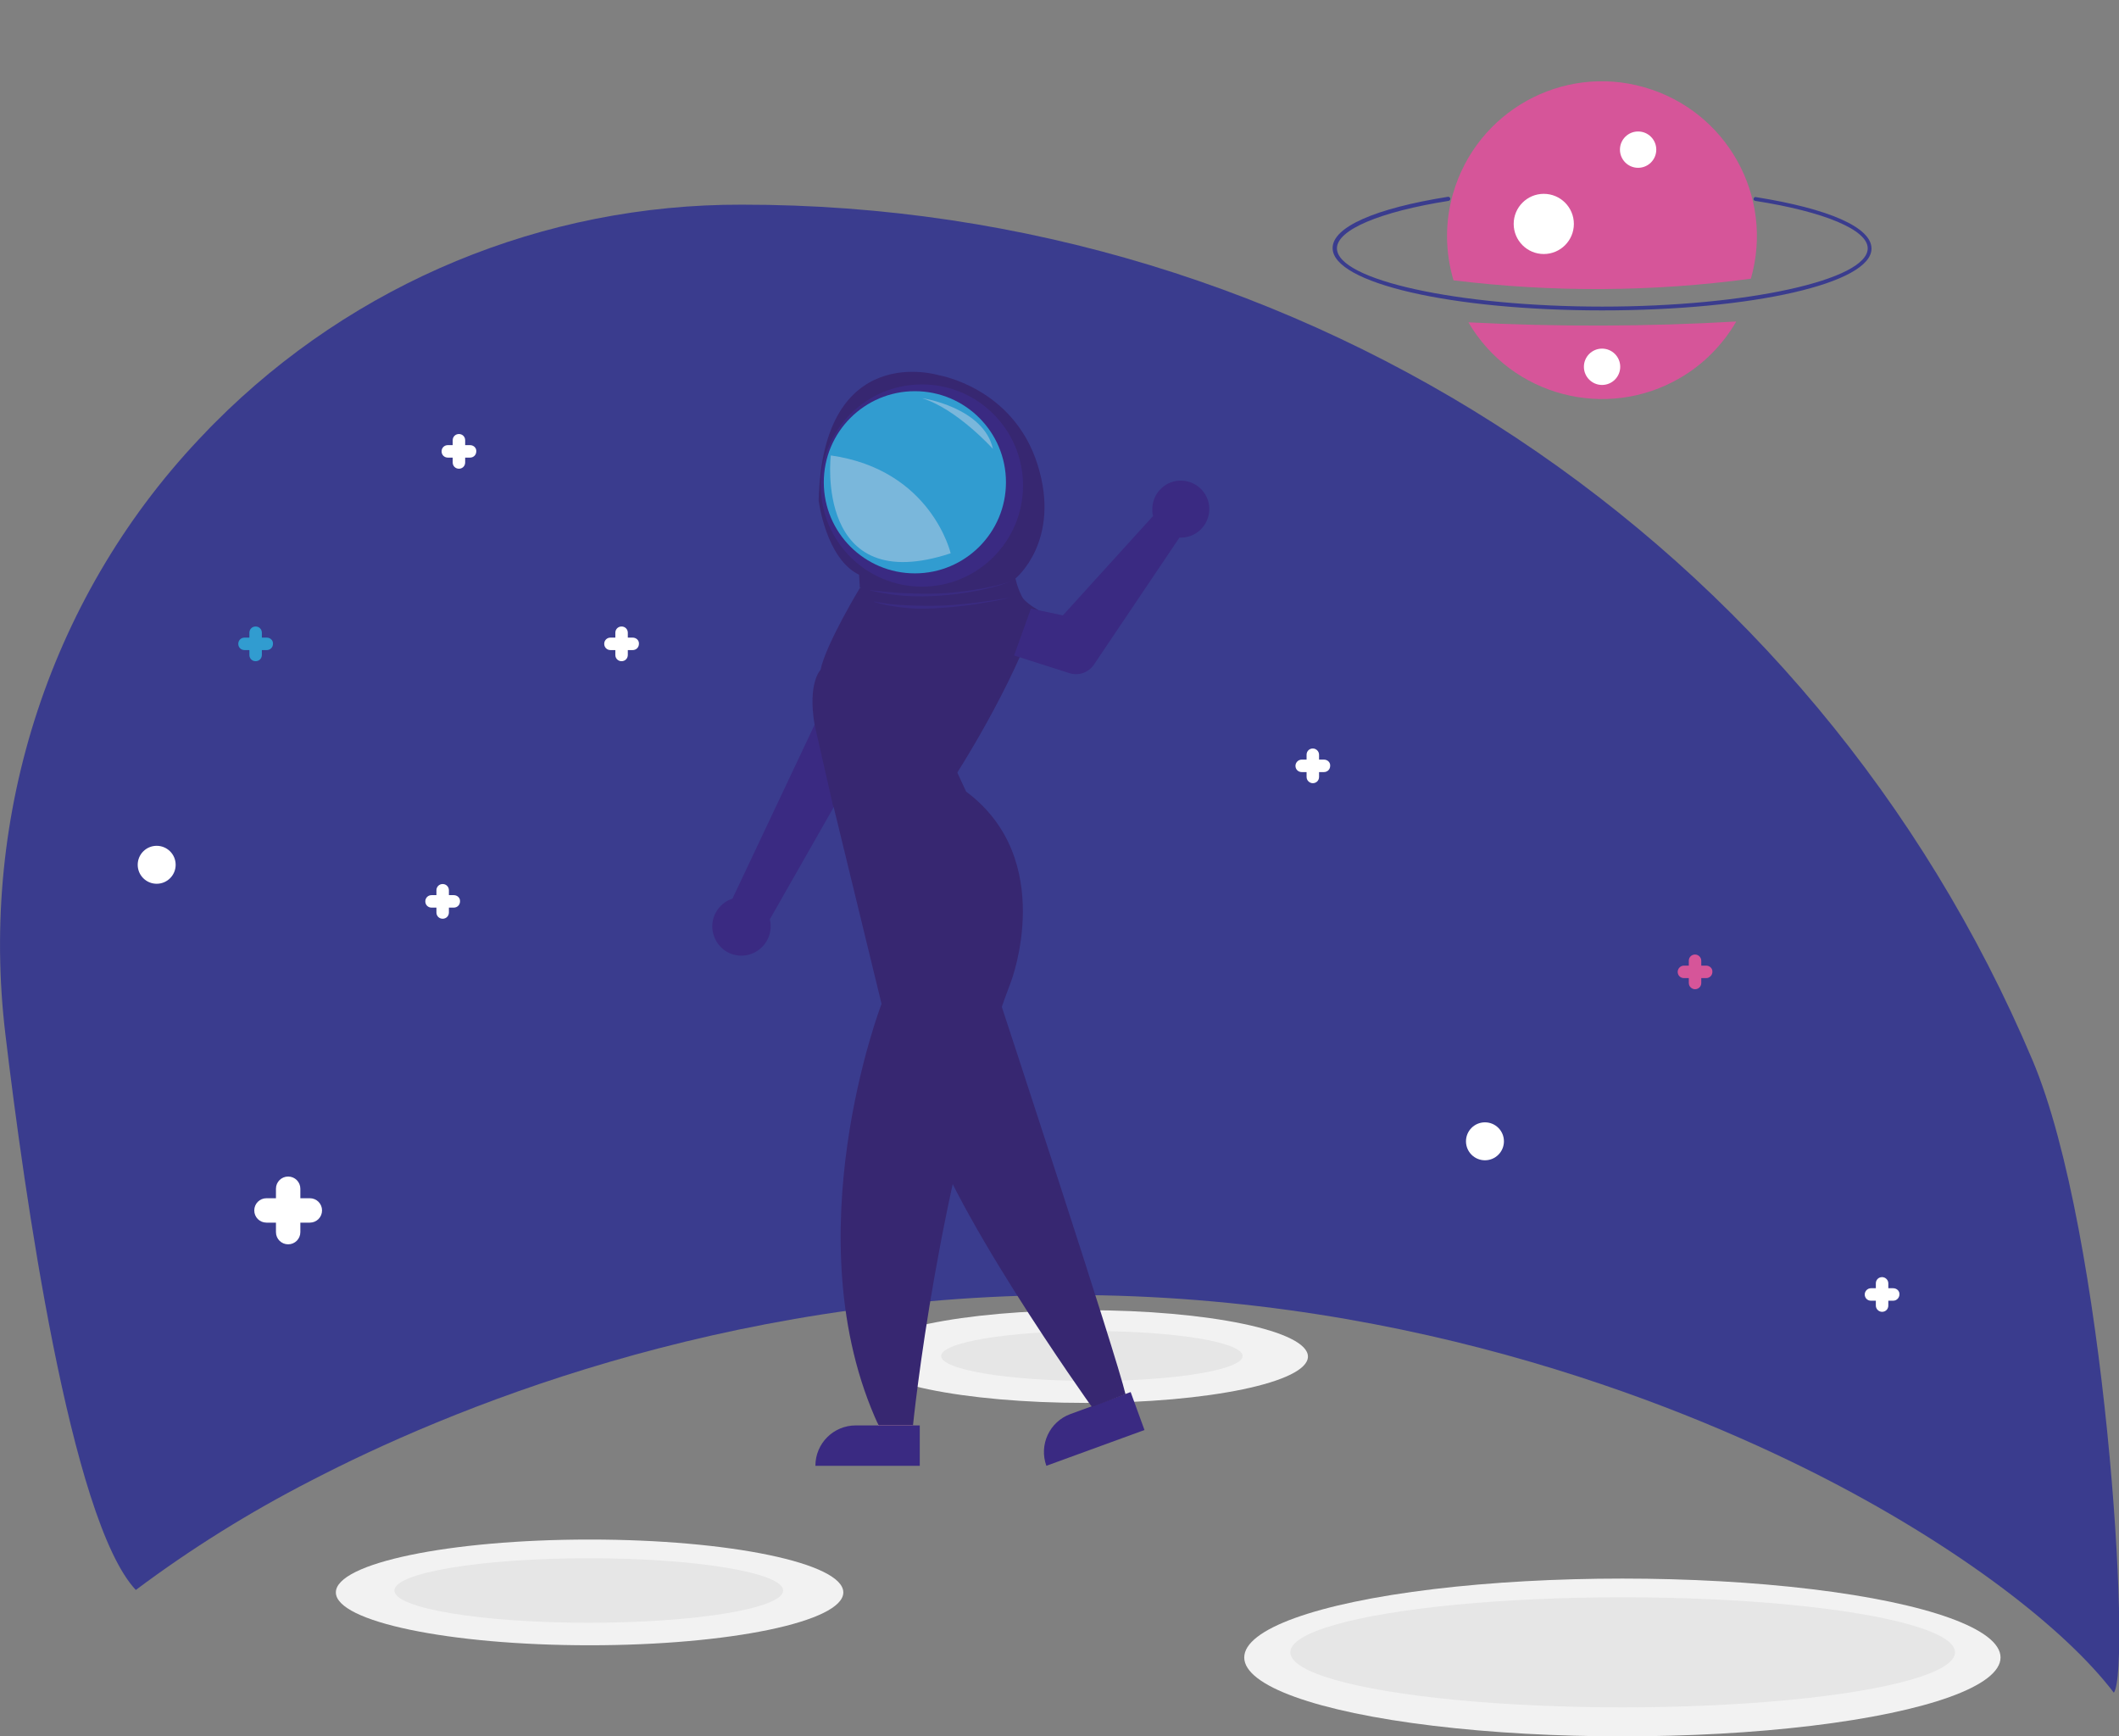 <?xml version="1.0" encoding="utf-8"?>
<!-- Generator: Adobe Illustrator 25.2.1, SVG Export Plug-In . SVG Version: 6.00 Build 0)  -->
<svg version="1.1" xmlns="http://www.w3.org/2000/svg" xmlns:xlink="http://www.w3.org/1999/xlink" x="0px" y="0px"
	 viewBox="0 0 781.7 640.5" style="enable-background:new 0 0 781.7 640.5;" xml:space="preserve">
<rect x="0" y="0" width="781.7" height="640.5" fill="#808080" stroke="none"/>
<style type="text/css">
	.st0{fill:#3A3C8E;}
	.st1{fill:#3A2A82;}
	.st2{fill:#372771;}
	.st3{fill:#F2F2F2;}
	.st4{fill:#D65599;}
	.st5{fill:#FFFFFF;}
	.st6{fill:#E6E6E6;}
	.st7{fill:#2F2E41;}
	.st8{fill:#FFB8B8;}
	.st9{fill:#319CD0;}
	.st10{fill:#5E509C;}
	.st11{fill:#FBC641;}
	.st12{fill:#594091;}
	.st13{fill:#3C4696;}
	.st14{fill:#B63289;}
	.st15{fill:#D6398A;}
	.st16{fill:none;}
	.st17{fill:none;stroke:#1D1D1B;stroke-miterlimit:10;}
	.st18{fill:#FAB938;}
	.st19{fill:#7AB7DB;}
	.st20{fill:#3A3A8D;}
	.st21{fill:#3A2B81;}
	.st22{fill:#3F3D56;}
	.st23{fill:#6C63FF;}
	.st24{fill:#FF6584;}
</style>
<g id="Aangepast">
	<path class="st0" d="M114.7,546.2c49.3-25.6,151.3-68.5,280.1-68.5s230.7,42.9,280.1,68.5c48,24.9,86.7,54.3,104.9,78.2
		c6.6-9-3.1-169.6-30-233.3C668.9,199.7,481.3,75.3,273.6,75.5c-73-0.2-143,28.8-194.5,80.6c-1.1,1.1-2.2,2.2-3.2,3.3
		C18.9,218.2-7.8,300.2,2,381.6c6.9,58,24,179.2,48.1,204.9C70.4,571.3,92.1,557.8,114.7,546.2z"/>
	<path class="st1" d="M264,346.7c-2.8-5.3-0.7-11.7,4.5-14.5c0.6-0.3,1.1-0.5,1.7-0.7L312,243l19.1,13.4L284,339.1
		c1.4,5.8-2.1,11.6-7.9,13.1C271.3,353.4,266.3,351.2,264,346.7L264,346.7z"/>
	<path class="st2" d="M317.2,216.9c0,0-12.6,20.8-14.5,30.2c0,0-4.8,4.7-2.2,20.2l6.9,30.3l44.9-11.3c0,0,21.4-32.9,30.7-61.3
		c0,0-3.2-1.6-5.7-4.3L317.2,216.9z"/>
	<ellipse class="st3" cx="400.5" cy="500.4" rx="82" ry="17.1"/>
	<path class="st0" d="M591,114.5c-55.7,0-99.4-10.1-99.4-23c0-7.7,15.5-14.6,42.5-18.9c0.4-0.1,0.8,0.2,0.9,0.6
		c0.1,0.4-0.2,0.8-0.6,0.9l0,0c-25.4,4-41.2,10.7-41.2,17.5c0,11.7,44.8,21.5,97.9,21.5c53.1,0,97.9-9.8,97.9-21.5
		c0-6.8-15.9-13.5-41.5-17.5c-0.4-0.1-0.7-0.4-0.6-0.8c0.1-0.4,0.4-0.7,0.8-0.6l0,0c27.1,4.3,42.7,11.2,42.7,19
		C690.4,104.5,646.7,114.5,591,114.5z"/>
	<path class="st4" d="M541.7,118.9c15.9,27.2,50.9,36.4,78.1,20.5c8.6-5,15.7-12.2,20.7-20.8C607.5,120.5,574.6,120.6,541.7,118.9z"
		/>
	<path class="st4" d="M645.9,102.8c8.7-30.3-8.9-61.9-39.3-70.6c-30.3-8.7-61.9,8.9-70.6,39.3c-3,10.4-2.9,21.5,0.2,31.9
		C572.7,107.9,609.5,107.7,645.9,102.8z"/>
	<circle class="st5" cx="604.3" cy="55.2" r="6.7"/>
	<circle class="st5" cx="569.5" cy="82.6" r="11.1"/>
	<circle class="st5" cx="591" cy="135.3" r="6.7"/>
	<ellipse class="st6" cx="402.8" cy="500.2" rx="55.6" ry="9.2"/>
	<ellipse class="st3" cx="217.5" cy="587.4" rx="93.6" ry="19.5"/>
	<ellipse class="st3" cx="598.5" cy="611.4" rx="139.5" ry="29.1"/>
	<ellipse class="st6" cx="217.2" cy="586.7" rx="71.7" ry="11.9"/>
	<ellipse class="st6" cx="598.6" cy="609.5" rx="122.6" ry="20.3"/>
	<circle class="st5" cx="57.8" cy="319" r="7"/>
	<circle class="st5" cx="547.8" cy="421" r="7"/>
	<path class="st7" d="M308.7,197.1c0,17.7,16.3,15,36.5,15s36.5,2.7,36.5-15s-8-49-36.5-49C315.7,148.1,308.7,179.4,308.7,197.1z"/>
	<polygon class="st8" points="415.8,517.7 404.3,521.9 382.7,479.4 399.7,473.2 	"/>
	<path class="st1" d="M394.9,521.6l22.2-8.1l0,0l5.1,14l0,0L386,540.7l0,0l0,0C383.2,532.9,387.2,524.4,394.9,521.6z"/>
	<circle class="st8" cx="343.7" cy="186.6" r="24.6"/>
	<polygon class="st8" points="336.7,529.3 324.4,529.3 318.6,482 336.7,482 	"/>
	<path class="st1" d="M315.7,525.8h23.6l0,0v14.9l0,0h-38.5l0,0l0,0C300.8,532.4,307.5,525.8,315.7,525.8z"/>
	<path class="st1" d="M425.1,188.7c0,0.6,0.1,1.1,0.3,1.6L392.1,227l-11.8-2.5l-6.2,17.3l20.4,6.5c3.4,1.1,7.1-0.2,9.1-3.2
		l31.5-46.8c5.8,0.3,10.7-4.2,11-10s-4.2-10.7-10-11s-10.7,4.2-11,10C425.1,187.9,425.1,188.3,425.1,188.7L425.1,188.7z"/>
	<path class="st7" d="M373.7,185.1L373.7,185.1H364l-4.3-12l-0.9,12h-4.6l-2.5-7l-0.5,7h-34.5l0,0c0-14.4,11.6-26,26-26h5
		C362.1,159.1,373.7,170.7,373.7,185.1z"/>
	<path class="st5" d="M114.3,442h-3.5v-3.5c0-2.5-2-4.5-4.5-4.5s-4.5,2-4.5,4.5v3.5h-3.5c-2.5,0-4.5,2-4.5,4.5s2,4.5,4.5,4.5h3.5
		v3.5c0,2.5,2,4.5,4.5,4.5s4.5-2,4.5-4.5V451h3.5c2.5,0,4.5-2,4.5-4.5S116.8,442,114.3,442z"/>
	<path class="st4" d="M629.4,356.2h-1.8v-1.8c0-1.3-1.1-2.3-2.3-2.3c-1.3,0-2.3,1-2.3,2.3v1.8h-1.8c-1.3,0-2.3,1.1-2.3,2.3
		c0,1.3,1,2.3,2.3,2.3h1.8v1.8c0,1.3,1.1,2.3,2.3,2.3c1.3,0,2.3-1,2.3-2.3v-1.8h1.8c1.3,0,2.3-1,2.3-2.3
		C631.8,357.2,630.7,356.2,629.4,356.2C629.5,356.2,629.4,356.2,629.4,356.2z"/>
	<path class="st9" d="M98.4,235.2h-1.8v-1.8c0-1.3-1-2.3-2.3-2.3s-2.3,1-2.3,2.3l0,0v1.8h-1.8c-1.3,0-2.3,1-2.3,2.3s1,2.3,2.3,2.3
		l0,0H92v1.8c0,1.3,1,2.3,2.3,2.3s2.3-1,2.3-2.3l0,0v-1.8h1.8c1.3,0,2.3-1,2.3-2.3C100.8,236.2,99.7,235.2,98.4,235.2
		C98.5,235.2,98.4,235.2,98.4,235.2z"/>
	<path class="st5" d="M233.4,235.2h-1.8v-1.8c0-1.3-1-2.3-2.3-2.3s-2.3,1-2.3,2.3l0,0v1.8h-1.8c-1.3,0-2.3,1-2.3,2.3s1,2.3,2.3,2.3
		l0,0h1.8v1.8c0,1.3,1,2.3,2.3,2.3s2.3-1,2.3-2.3l0,0v-1.8h1.8c1.3,0,2.3-1,2.3-2.3C235.8,236.2,234.7,235.2,233.4,235.2
		C233.5,235.2,233.4,235.2,233.4,235.2z"/>
	<path class="st5" d="M698.4,475.2h-1.8v-1.8c0-1.3-1.1-2.3-2.3-2.3c-1.3,0-2.3,1-2.3,2.3v1.8h-1.8c-1.3,0-2.3,1.1-2.3,2.3
		c0,1.3,1,2.3,2.3,2.3h1.8v1.8c0,1.3,1.1,2.3,2.3,2.3c1.3,0,2.3-1,2.3-2.3v-1.8h1.8c1.3,0,2.3-1.1,2.3-2.3
		C700.8,476.2,699.7,475.2,698.4,475.2z"/>
	<path class="st5" d="M488.4,280.2h-1.8v-1.8c0-1.3-1.1-2.3-2.3-2.3c-1.3,0-2.3,1-2.3,2.3v1.8h-1.8c-1.3,0-2.3,1.1-2.3,2.3
		c0,1.3,1,2.3,2.3,2.3h1.8v1.8c0,1.3,1.1,2.3,2.3,2.3c1.3,0,2.3-1,2.3-2.3v-1.8h1.8c1.3,0,2.3-1,2.3-2.3
		C490.8,281.2,489.7,280.2,488.4,280.2C488.5,280.2,488.4,280.2,488.4,280.2z"/>
	<path class="st5" d="M167.4,330.2h-1.8v-1.8c0-1.3-1-2.3-2.3-2.3s-2.3,1-2.3,2.3l0,0v1.8h-1.8c-1.3,0-2.3,1-2.3,2.3s1,2.3,2.3,2.3
		l0,0h1.8v1.8c0,1.3,1,2.3,2.3,2.3s2.3-1,2.3-2.3l0,0v-1.8h1.8c1.3,0,2.3-1,2.3-2.3C169.8,331.2,168.7,330.2,167.4,330.2
		C167.5,330.2,167.4,330.2,167.4,330.2z"/>
	<path class="st5" d="M173.4,164.2h-1.8v-1.8c0-1.3-1-2.3-2.3-2.3s-2.3,1-2.3,2.3l0,0v1.8h-1.8c-1.3,0-2.3,1-2.3,2.3s1,2.3,2.3,2.3
		l0,0h1.8v1.8c0,1.3,1,2.3,2.3,2.3s2.3-1,2.3-2.3l0,0v-1.8h1.8c1.3,0,2.3-1,2.3-2.3C175.8,165.2,174.7,164.2,173.4,164.2
		C173.5,164.2,173.4,164.2,173.4,164.2z"/>
	<circle class="st0" cx="-330.1" cy="78.6" r="28.2"/>
	<circle class="st10" cx="-292.2" cy="78.6" r="28.2"/>
	<circle class="st4" cx="-254.2" cy="78.6" r="28.2"/>
	<circle class="st9" cx="-216.3" cy="78.6" r="28.2"/>
	<circle class="st11" cx="-178.8" cy="78.6" r="28.2"/>
	<path class="st12" d="M-585.4,201.5c0,0,96.3,8,125.3,0.2c29-7.7,43,239.9,43,239.9s-71.8,18.8-112.1,18.9
		C-529.2,460.5-592.2,397-585.4,201.5z"/>
	<path class="st10" d="M-585.4,201.5c0,0-11.1,4.2-29.6,3.4c0,0-2.2,34-0.4,39.4c0,0-4.2,4.3-8,3.5c0,0-1,45.5,0.7,48.1
		s10.9,2.1,10.9,2.1s4,91.7,22.1,105.7c0,0-4.8,33.2,15.7,35c0,0,7.4,22.9,12.4,24.5l32.4-2.7L-585.4,201.5z"/>
	<path class="st10" d="M-595.3,205.7c0,0,2.2-78.2,56.4-65.5l-7.3,64.9L-595.3,205.7z"/>
	<path class="st12" d="M-540,140.1c0,0,55.1-13.8,128.8,7.1l-15,76.4l-121.2-18.7L-540,140.1z"/>
	<path class="st12" d="M-572.3,145.7c0,0,17.1-17.1,103.8-11.6l57.1,14.5c0,0-60.7-20.2-129.9-7.6
		C-541.4,141-557.2,135.6-572.3,145.7z"/>
	<path class="st12" d="M-596.1,223.9l-20.3,3l1.9,12.7l19.1-2.7c0,0,0.2-0.8,0.1-2.7S-596.1,223.9-596.1,223.9z"/>
	<polygon class="st12" points="-607,340.1 -591.4,338.5 -592.4,328.3 -607.5,329.9 	"/>
	<polygon class="st12" points="-562.3,411.9 -584.5,415.1 -583.1,425 -561.6,421.9 	"/>
	<path class="st0" d="M-530.5,275.3c0,0-25.8,213.4,121.7,222.3c0,0-10.8,47.5,30.1,69.3c0,0-5.1,23.7,5.4,32c0,0,32.2,2.1,51.5-9.1
		c0,0,2.1-7.9-3.1-12.2s-20.4-1.5-20.4-1.5s12.2-64.2-18.1-121.6c0,0,41.9,9.5,52.4,5.6c0,0,59.8,50,87.1,51.5c0,0,5.8,9.6,15.9,12
		c0,0,24.2-2.1,46.1-31.3c0,0-1.6-7-8.6-8s-28.1,0.3-28.1,0.3s-0.2-3.6-8.5-5.6c0,0-6.7-22.4-28.8-34.3s-34.3-29-35.8-30.6
		s-10.8-10.6-41.3-13.9c0,0-53.2-7.2-64.8-9.4c-11.6-2.3-29.3-34-30.5-38.9c-1.1-4.9,0.6-53.6-19.7-74.9
		C-428.1,277-470.9,280.9-530.5,275.3z"/>
	<path class="st1" d="M-428.1,277c0,0,43.8-11.1,32.5,38.5c0,0,21.5,9.9,57,66.7l8.7,15.6c0,0-54.1-2.5-59.5-7.1
		s-30.9-44.9-29.4-54.5C-417.3,326.5-428.1,277-428.1,277z"/>
	<path class="st13" d="M-364.6,477c0,0-22.3,10.5-29,4.4s-20-22.9-20.4-26s1.7-12.5,4.5-15s17.6-8.9,24.1-4.6s24.1,20.1,23.9,32.5
		C-361.4,468.3-360.5,473.5-364.6,477z"/>
	<path class="st2" d="M-399.5,468.4c0,0,11.3-4.6,31.5-7.7"/>
	<path class="st2" d="M-407.6,455.2c0,0,9.4-8,27.6-10.3"/>
	<path class="st2" d="M-373.3,598.9c0,0,21.2-11.1,51.9-12.9l-0.4,3.8C-321.8,589.8-336.3,600.2-373.3,598.9z"/>
	<path class="st2" d="M-208.1,523.7c0,0,28.4-23.7,45.1-33.9l1,2.5C-162,492.3-181.5,520.6-208.1,523.7z"/>
	<path class="st2" d="M-281.7,472.1c0,0,8-21.3,21.7-39.3"/>
	<path class="st2" d="M-272.7,478.2c0,0,2.1-11.9,19.3-36.5"/>
	<path class="st0" d="M-551.1,284.3c0,0,10.4-13.9,20.6-8.9l13.3,5.1l-9.7,8.6L-551.1,284.3z"/>
	<path class="st2" d="M-396.2,318.8c0,0-14.7,0.1-17.9,3.6"/>
	<polygon class="st4" points="-467.1,389.8 -404,402.2 -354.9,379.1 -409.3,368.4 	"/>
	
		<rect x="-439.8" y="367.3" transform="matrix(0.193 -0.981 0.981 0.193 -744.055 -105.595)" class="st14" width="7.2" height="64.3"/>
	<polygon class="st4" points="-405.4,409.3 -313.1,400.2 -276.4,331 -368.6,333.1 -404,402.2 	"/>
	<polygon class="st14" points="-283.6,325 -371.9,328.8 -409.2,401.2 -404,402.2 -368.6,333.1 -276.4,331 	"/>
	<path class="st0" d="M-534.1,274.2c0,0,6.1-4.7,10.4-16c0,0-25.5-27.3-4.1-72.7s68.5-46.9,68.5-46.9s75-12.6,63.9,87.7
		c0,0-9.3,35.4-31.2,42.6l-1.6,8.1C-428.1,277-501.6,290.8-534.1,274.2z"/>
	
		<ellipse transform="matrix(0.707 -0.707 0.707 0.707 -281.477 -262.745)" class="st2" cx="-457.9" cy="208.4" rx="63.2" ry="63.2"/>
	<circle class="st9" cx="-453.2" cy="206.9" r="56.9"/>
	
		<ellipse transform="matrix(0.193 -0.981 0.981 0.193 -630.931 -412.851)" class="st15" cx="-566.4" cy="177.1" rx="14.1" ry="11.8"/>
	
		<ellipse transform="matrix(0.193 -0.981 0.981 0.193 -632.705 -416.253)" class="st4" cx="-569.4" cy="176.5" rx="13.2" ry="8.8"/>
	<path class="st12" d="M-478.1,446c0,0,4-48,54.9-33.7"/>
	<line class="st16" x1="-498.8" y1="335.3" x2="-453.3" y2="333.6"/>
	<path class="st1" d="M-511.3,341.5c0,0,17.4-46.6-16.4-59.5c-33.9-12.9-58.7,43.9-29.8,82.3c0,0-9,17.9,12.9,22.8
		c0,0,40.7,37.4,76.6-4.4c0,0,5.6-0.2,8.9-2.3c0,0,9.2-5.7,7.9-6.9c0,0,11.3,1,13.2,2.6c1.9,1.6,10.7,10.8,16.6,10.7
		c0,0,2-0.2,2.1-1.3c0,0,6.4,2,7.4-3.3c0,0,4.2-1.8,1.5-7.6l-6.2-9.1c0,0,7.3-0.6,9.8-0.5s3.8-6.4-2.2-6.4c-6-0.1-16.3-1.9-22.8-3.8
		s-22.9-6.7-26.6-5.2c-3.6,1.5-9.2,3.5-9.4,9.3c0,0-6.4-2.4-7.8,1.1C-475.8,360-505.2,358.6-511.3,341.5z"/>
	<path class="st17" d="M-434.7,371.6c0,0,8.6,5.4,15.3,13.9"/>
	<path class="st17" d="M-425.1,368.5c0,0,8.3,4.5,13.1,13.7"/>
	<path class="st2" d="M-555.9,358.7c0,0,8-17.2,39.5-17.7"/>
	<path class="st2" d="M-550.2,375.8c0,0,17.8-26.4,32-25.6"/>
	<path class="st2" d="M-537.9,385.8c0,0,6.3-27.1,22-27.8"/>
	<path class="st13" d="M-506.4,289.8c0,0,6.7,10.1,2.8,22.6c0,0,59.6-2.7,78.6,0.3l-5.6-23C-430.6,289.7-458.6,293.2-506.4,289.8z"
		/>
	<g>
		<path class="st2" d="M-520.4,260.6c6.6,3.3,13.5,5.8,20.5,8s14.1,4,21.4,5.3c7.2,1.3,14.5,2.3,21.8,2.8c1.8,0.1,3.7,0.4,5.5,0.4
			l5.5,0.2c1.8,0.1,3.7,0.1,5.5,0.1h5.5v0.1c-3.7,0.2-7.4,0.5-11,0.5c-3.7,0-7.4,0-11.1-0.3c-7.4-0.4-14.7-1.6-21.9-3
			c-7.2-1.4-14.4-3.3-21.4-5.6C-507,266.7-513.9,264-520.4,260.6L-520.4,260.6z"/>
	</g>
	<g>
		<path class="st2" d="M-522.3,270.2c6.8,2.4,13.7,4.4,20.6,6.2c6.9,1.8,13.9,3.5,21,4.8s14.2,2.2,21.3,2.8
			c7.1,0.6,14.3,0.7,21.5,0.1v0.1c-7.1,1.2-14.4,1.2-21.5,0.8c-7.2-0.5-14.3-1.7-21.4-3c-7.1-1.4-14-3.1-21-5.1
			S-515.6,272.8-522.3,270.2L-522.3,270.2z"/>
	</g>
	<path class="st10" d="M-443.5,296l-5.8,3.6c0,0,6.4,45.3,5.6,48.5l33.9-2.2l2.8-3.7L-443.5,296z"/>
	<path class="st12" d="M-443.5,296c0,0,6.3,41.2,5.2,49c0,0,27.8-3.3,31.2-2.7c0,0-2.4-39.6-5.2-46.9L-443.5,296z"/>
	<polygon class="st10" points="-436.6,304.8 -435.2,313.3 -425,312.8 -426.2,304.5 	"/>
	<g>
		<g>
			<polygon class="st18" points="-339.5,366 -337.8,357.1 -337,366.1 -333,363.9 -335.8,367.8 -328.1,369.2 -336,370 -333.4,374.3 
				-337.6,371.7 -338.9,380 -339.7,371.5 -343.9,373.5 -340.7,369.8 -349.8,368.5 -341.2,367.7 -343.5,363.3 			"/>
		</g>
	</g>
	<path class="st19" d="M-481.4,248.1c0,0,18.9-50.1,82.5-50.7C-398.9,197.3-400.6,287.2-481.4,248.1z"/>
	<path class="st19" d="M-498.8,179.8c0,0,25.5-21.7,48.1-25.6C-450.8,154.2-489.8,154.8-498.8,179.8z"/>
	<path class="st2" d="M-808.4,246.9c0,0-16.4,79.2-20.4,97.9s-9.1,40.2-11.9,44.7c-2.8,4.5-15.8,62.2-20.9,67.3
		c-5.1,5.1-10,11.9-20.5,11.9s-27.6,15.8-49.1,17.5s-151.2-0.9-151.2-0.9s-1-7.1,0-13.3s24.6-7.6,30.3-8.3
		c5.7-0.7,15.4-11.5,16.8-12.1s14.4-4.4,21.5-5.6s183.9-202.3,183.9-202.3L-808.4,246.9z"/>
	<path class="st10" d="M-717.2,294.5c-1.9-0.5-3.7,1-5.2,1.9c-3.4,2.2-9,4.5-18.5,4.7c0,0,28.3,84.4-22.1,120.4
		c-72.5,51.8-264.6-41.5-295.7,0c-18.9,25.3,50.9,71.3,71.8,167.2c13.7,62.7,0.3,117.9-12.5,153.7c11.1,7,20.4,9.3,27.8,6.9
		C-932.7,737-951.9,597.1-958,575c-2.1-7.7-4.7-15.9-4.7-15.9s-4.1-13.3-8.5-25.7c-10.3-28.9-67-84.4-60-96.6
		c8-14,86.1,39,175.4,33.7c25.5-1.5,94-3.4,132.3-51c5.4-6.7,9.1-12.9,11.3-17.2l0,0c0-0.1,8.7-18.2-0.9-99
		C-713.3,300.8-714.1,295.3-717.2,294.5z"/>
	<path class="st1" d="M-1010.3-37.8c0,0-1.2-11.2,29.9-9.2c31.1,2,45.2,2.5,45.2,2.5l-7.8,4.9c0,0-54.7-3.8-60.2-2.7
		S-1010.3-37.8-1010.3-37.8z"/>
	<g>
		<path class="st20" d="M-756.3,142.8c0,0,16.7,6,20.6,10.2c3.8,4.2,16.4,8.3,18.5,9.3c0,0,13.7,2.3,19.2,13.3
			c0,0,15.2,12.9,14.1,19.5c-1,6.7-11.9,1.2-11.9,1.2s4.9,17.9,1.3,18.2c-3.6,0.3-6.6-2-6.6-2s2.5,6.3,0.5,6.9
			c-2,0.5-8.2,9.4-14.2-1.9c-5.9-11.3-6.6-12.6-6.6-12.6l-12.5-3.8c0,0-21.4,5.5-27,3.9s-15.6-6.1-15.6-6.1l-22.1-15l-11.5-53
			C-810,130.9-755.2,134.1-756.3,142.8z"/>
		<path class="st1" d="M-683.9,195.1c0,0-15.6-5.1-17.7-11l-3.1-5c0,0,1,7.4-8.1,4.2c-9-3.2-14.1-9.8-14.1-9.8s1.1,2.1-8.8,0.1
			s-12.9-2.8-16.9-5.4c-4-2.6-8.9-8.7-8.9-8.7s-9.6,4.3-11.6,1.1s-3.5-7.9-3.5-7.9s-4.2,10.8-3.1,14.2c1.2,3.4-4.3-0.1-6.9-3.1
			c-2.6-3-17.6-5.8-17.6-5.8l-5.9-27.1c0,0,57.4,4.7,53.8,11.9l16.1,7c0,0,7.1,3.2,7.9,5.8c0.9,2.6,20.2,8.1,21,8.5
			s11.5,6.1,13.2,11.5C-698,175.6-681.8,189.1-683.9,195.1z"/>
		<path class="st2" d="M-701,212.6c0,0-8-12.4-13-17.1"/>
	</g>
	<path class="st12" d="M-962.1,283.1c0,0,58.6-3.8,73.4-21c14.8-17.2,0-116.8,0-116.8s-40.9-101.2-43.1-102.1
		c-2.3-0.8-13.9-1.4-13.9-1.4S-952.5,54-955.9,61c0,0-13.3,27.7-9.3,84C-961.2,201.5-962.1,283.1-962.1,283.1z"/>
	<path class="st10" d="M-962.1,283.1c0,0-34.6-3.9-48.7-3s-16.4-1.9-16.6-4.4c-0.2-2.4-2.3-44.1-4.5-63.4s-3.5-31.9-3-54.2
		s-2.7-27.5-3.5-30.2c-0.7-2.7-3.7-31.2,0-40.8s9.9-26,9.9-26h76.6L-962.1,283.1z"/>
	<path class="st12" d="M-1012.7,30.8c0,0-17.9,4-15.7,30.5h82.7l16.2-17.9c0,0,3.9-3.4,1.9-4.9c-2-1.4-83.1-1.6-84.6-2.2
		C-1013.6,35.8-1012.7,30.8-1012.7,30.8z"/>
	<path class="st10" d="M-926.3-41.9l-77.8-2.2c0,0-6.7-0.6-7.1,4c-0.4,4.6-1.9,71.6-1.9,71.6s-1.4,5.4,0.5,5.5s80.2,1.8,80.2,1.8
		L-926.3-41.9z"/>
	<path class="st0" d="M-849.9-68.9c0,0-0.2-9.3-36.1-8.2c-36,1.1-68.1,23.9-64.1,66.3c0,0-11.3,32.5,10.7,50.2
		c0,0-27.6,28.4-19.8,81.6c0,0-4.5,28.7-1.4,46.6s11.8,43.5,8.9,63.3s-9.5,17.3-5.6,85.8c0,0-1.9,17.3-1.6,30.9
		c0.4,13.6,4.7,24.5,3.1,28.7c-1.6,4.3-19.4,13.2-17.1,36.9c0,0-12.8-4.3-12,10.5c0,0-10,3.5-11,7.8s-17.3,7.8-17.3,7.8
		s-0.8,13.6-1.9,14s-13.2,3.5-17.1,8.5s-18.3,10.9-18.3,10.9s-31.1,8.9-31.8,12.8s-6.6,27.2,10.1,69.9c0,0,5,7.8,7.8,12
		c0,0,0,7,5.4,17.9s10.1,29.1,13.6,31.5s18.3-3.9,21-26.8c2.7-22.9,3.5-41.2,3.5-41.2s7.3,0.2,8.9,2c1.6,1.8,7.8-11.1,7.8-11.1
		s4.9-6.4,8.6-6.4s13.5-9.5,14.6-10.4s4.6-3.8,5.3-3.8s11.9-0.7,13.5-1.8s3.3-4.7,3.3-4.7s6.6,0.5,7.3-1.1c0.7-1.6,1.1-4.7,1.1-4.7
		s8.4,0.4,10.2,1.1s9.7-10,12.5-9.8c2.8,0.3,10.1-0.3,11.1-2.3s3.5-7.6,5.3-7.6s3-5.3,3-6.1c0-0.8,5.8-2,6.6-2.8s1.5-4.6,1.5-4.6
		s6.3-4.3,7.6-5.8s4.8-6.6,5.8-9.9s6.1-14.2,7.3-20c1.3-5.8,4.3-11.1,6.8-16.2s2.3-23.5,5.3-26.1c3-2.5,9.1-28.1,12.9-36.2
		c3.8-8.1,15.4-51.9,15.7-56.4c0.3-4.6,28-174.3,21.6-207.6c0,0-4.2-2.6-4.2-4.4s1.1-13.2,0.2-14.4c-0.9-1.1-1.1-4.3-1.1-7.3
		s-0.6-11.2-1.1-13.5s-0.6-2.3-0.6-2.3L-849.9-68.9z"/>
	<polygon class="st10" points="-849.1,174.9 -846.6,100.5 -811.6,98.9 -810,178.1 	"/>
	<polygon class="st12" points="-800,103.6 -833.5,103.6 -835.4,176 -821.3,177.2 -801.9,178.1 	"/>
	<path class="st10" d="M-823.8,103.6c0,0,10,46.3,9.1,52.6s2.6,16.6,6.3,18.1c3.7,1.6,6.5,3.8,6.5,3.8h-14.3c0,0-4.5-5.7-3.8-12.6
		s-5.3-12.8-5.3-12.8L-823.8,103.6z"/>
	<path class="st10" d="M-810,178.1c0,0-3.4,7.5,0,9.1s10,4.4,10,4.4h-29.6l-11.7-8.8v-7.2L-810,178.1z"/>
	<path class="st10" d="M-840.4,182.8c0,0-11.3-2.3-14.9,0c-3.6,2.3-12.6,13.4-12.6,18s33.6,45.4,33.6,45.4l6-54.1L-840.4,182.8z"/>
	<path class="st13" d="M-822.3,70.3c0,0-130.2-1.4-132.9-2.6c0,0-5.8,18-5.4,31.2c0,0,140.2,1,143.4-2.5l-4.2-4.4
		c0,0,1.4-7.1,0.2-14.4C-822.3,70.3-821.2,83.8-822.3,70.3z"/>
	<path class="st2" d="M-822.6,64.1c0,0-20.6,3.7-37.8-8.3S-893,26.3-898.2,18s-12.1-34.1-3.6-52.2s20.6-38.6,31.6-42.7
		c0,0,15.9-0.4,20.2,7.9c0,0-33.2,44.6-25.8,68.2C-868.4,23-824,54.6-824,54.6L-822.6,64.1z"/>
	<ellipse class="st15" cx="-974" cy="18.1" rx="11.4" ry="13.6"/>
	<path class="st12" d="M-1040,108.4h32.7v20.4l-30.6,0.3c0,0-0.5-1.2-0.8-4.2S-1040,108.4-1040,108.4z"/>
	<polygon class="st12" points="-963.8,170.9 -988.7,170.9 -988.7,154.6 -964.6,154.6 	"/>
	<polygon class="st12" points="-1029.7,237.6 -994.1,237.6 -994.1,253.5 -1028.6,253.5 	"/>
	<path class="st1" d="M-1009.1,516.4c0,0-20.6-20.6-24.7-38.8"/>
	<path class="st1" d="M-901.8,457c0,0-51.1-22.4-60-36.5"/>
	<path class="st1" d="M-924.1,470.7c0,0-42.6-37.4-45.7-47.5"/>
	<path class="st1" d="M-865.7,337.3c0,0-42.5-15.5-77.2-8.2"/>
	<path class="st1" d="M-859.3,308.1c0,0-37.9-9.1-61.7-8.7"/>
	<path class="st1" d="M-882.1,315.9c0,0-26.1-5-63.5-3.7"/>
	<path class="st1" d="M-854.3,123.9c0,0-9.4,21.3-14.7,23"/>
	<path class="st1" d="M-852.7,138.5c0,0-13.7,16.5-16.3,24.3"/>
	<path class="st1" d="M-828.3,76.6c0,0-17.1,1.2-35.9,0"/>
	<path class="st1" d="M-828.3,85.3c0,0-8.2,1.7-26.1,0"/>
	<path class="st9" d="M-824,54.6c0,0-47-7.2-65.8-47.9S-850-68.9-850-68.9s2.2,2.7,5.8,5.4c3.6,2.7,20.1,5.8,34.9,28.6
		S-791.8,21.9-824,54.6z"/>
	<ellipse class="st4" cx="-976.9" cy="18.1" rx="8.5" ry="12.7"/>
	<path class="st1" d="M-829.6,191.5c0,0-7.5-1.2-11.7-8.8"/>
	<path class="st1" d="M-841.3,181.8c0,0,20.3,1.8,25.1,1.3"/>
	<polygon class="st1" points="-800,103.6 -811.6,98.9 -846.6,100.5 -833.5,103.6 	"/>
	<path class="st19" d="M-833.7-51.6c0,0,30,42.4,18.5,79.9c0,0,9.1-22.9,7.4-37S-833.7-51.6-833.7-51.6z"/>
	<path class="st12" d="M-800,191.5c0,0,0.4,57-8.4,59.7l-27-5.1l5.8-54.5L-800,191.5L-800,191.5z"/>
	<path class="st2" d="M-744.6,177.1c0,0,5.4,12.7-5.7,18"/>
	<path class="st2" d="M-942.8,225.6c0,0,26.6-4.7,52.3,0.9"/>
	<path class="st1" d="M-1028.3,52c0,0,58.4,0,59.8,1.1"/>
	<g>
		<path class="st10" d="M-745.3,149.7c0,0,27.4,1,35,8.9c0,0,0.4,8.1-0.8,9s-5.9,0.4-5.1,3.5c0.8,3.1,4.6,25.9,3.7,26.5
			c-0.9,0.6-8.3-0.4-9.1,1.5s-2.8,17.1-4.3,20.8s-4.1,19.8,0,26.6s15.4,22.3,2.5,28.7c0,0-18.9,7.4-22.1,4.5
			c-3.2-2.9-9.4-7.9-5.6-18.7c3.8-10.8-0.9-30.9-1.1-34.2c-0.2-3.4-1.3-20.8,0.9-23.7C-751.3,203-753.9,162.6-745.3,149.7z"/>
		<path class="st10" d="M-735.7,150.5c0,0,9.2-24.3,29.4-33.9c0,0,1.4-3.2,1.8-4c0.4-0.8,9.4-6.5,9.4-6.5s8.8,6.3,7.5,13.2l-9.4,6.5
			l-4.9-0.2c0,0-19.7,8.2-22.4,25.9L-735.7,150.5z"/>
		<path class="st12" d="M-695.1,106.2c0,0,4.5-2.5,5.7-3.1c0,0,9.1,7.5,7,13.4l-5.2,2.8C-687.5,119.4-686.8,111.8-695.1,106.2z"/>
		<path class="st19" d="M-688.6,103.8l28.3-15.6c0,0,7.9,2.7,5.6,10.1l-27.4,16.8L-688.6,103.8z"/>
		<path class="st11" d="M-715.4,174.9c0,0-3-0.4-3.6-0.1c-0.6,0.4-7.4,11.1-0.5,20l7.1,0.6L-715.4,174.9z"/>
		<path class="st2" d="M-739.8,155.9l8.1,2c0,0-13.8,50.7-9.6,87.7c0,0,10,10.7,20.3,8.7c0,0,2.2,3.6,2.9,6.8
			c0,0-20.8,14.5-33.4,10.5c0,0-1.8-5,0.5-10.7s1.4-14.3,1.4-14.3s-3.2-24-2.9-31.7s-0.1-9.4,1.4-11.9s2.8-4.5,2.8-4.5L-739.8,155.9
			z"/>
		<path class="st10" d="M-742.2,303c0,0,17.2-0.7,27.2-9c0,0,0.7-1.5-1-4.1c0,0,2.6-5.4-1-9c-3.7-3.6-4.8-3.2-4.8-3.2l-1.6-2.6
			c0,0-12.3,4.9-18.5,5.1c0,0,0.8,2.2-0.1,2.6c-0.9,0.4-6.8,10.3,0.1,14.8C-741.8,297.7-744.5,301-742.2,303z"/>
	</g>
	<g>
		<path class="st1" d="M-867.7,125c0,0-40.1-0.2-75,37.9c0,0,14.7,38,52.1,63.6c0,0,5.3,5.7,12.5,9.2c7.2,3.4,49.7-0.6,53.9,0.5
			s10.6,8.1,24.4,1.8c0,0,4.8,5.5,21.8,2.5c0,0,9.2,0.9,10,2.3c0,0,35.9,15.3,41.8,21.3c0,0,9.4,2.5,6.4-5.1
			c-3-7.6-13.9-11.1-13.9-11.1s-6.3-6.2-7.2-9.1c-0.9-2.8,13,4.7,14,6.8s7.8,11.2,12.9,13.7c5.1,2.6,7.4-1.1,4.5-5.7
			s-6.3-12.8-8.7-14.4c-2.4-1.6-10.3-9.8-12-10.3c0,0,5.8,1.2,9.7,4.2s7.7,14.7,13.3,14.7c5.6,0.1,8.3-5.5,6.3-8.5
			s-10.1-13-12.8-14.2s-8.9-5.4-8.9-5.4s9.8,3.1,11.6,6.2c1.7,3.1,9.2,13.7,12.4,11.9c3.2-1.7,5.1-5.4,3.8-7.4s-7.9-11.9-12.5-13.6
			c-1.6-0.6-3.3-1.4-4.9-2.4c-3.1-1.7-5.7-3.6-5.7-3.6l6.8,2.3c0,0-8.3-10.7-14.1-13.9c0,0-14.9-11.6-27.7-13.3c0,0-7.3-4.8-9.6-3.6
			c0,0-2.7-5.1-4.3-5.3c-1.5-0.2-29-6.4-29.2-7.5s-4.9-3.3-7.8-1.9c0,0-3-4.3-11.9-6.3s-25.9-0.8-26.3-0.1c0,0-4.9-10.9-6.7-12.8
			c-1.8-1.9-3.7-1.5-4.5-2.9s-2.4-8.6-5.7-7.8s-5.9-0.3-6.7-2.5C-866.3,133-867.7,125-867.7,125z"/>
		<path class="st1" d="M-943.3,65.8c0,0,42.2-15.8,58.6,8.3s17.8,43.1,17.8,43.1l-0.8,7.9c0,0-40.8,0.4-75,37.9c0,0-1.4-2.8-5.3-5
			c-4-2.3-18.6-12.4-23-29S-974.8,79.1-943.3,65.8z"/>
		<path class="st2" d="M-869,174.3c0,0-24.4,29.6-16.7,49.6"/>
		<path class="st2" d="M-863.9,183.8c0,0-16.7,25.7-12.1,41.9"/>
		<path class="st0" d="M-803.8,167.6c0,0-5.1,13.9-13.2,19.1c-8.1,5.2-41.1-2.9-42.4-5.3s7.9-12.3,17.4-20.2
			C-842,161.2-811.5,156.9-803.8,167.6z"/>
		<path class="st2" d="M-755,199.7c0,0-20.9,27.2-13,43"/>
		<path class="st2" d="M-766.8,177.1c0,0-19,21.8-17.5,30.9"/>
		<path class="st2" d="M-789.4,171.8c0,0-22.2,25.5-14.5,46.8"/>
		<path class="st2" d="M-908.6,159.2c0,0,22.6-20.7,38.1-24.4"/>
		<path class="st2" d="M-866.9,117.1c0,0-43.4-0.9-81.1,40.8l5.3,5c0,0,29-34.2,75-37.9C-867.7,125-866,122.7-866.9,117.1z"/>
	</g>
	<path class="st2" d="M379.4,223.6c0,0-3.2-3.2-4.8-10.2c0,0,17.1-13.9,8.1-42.2s-36.4-32.8-36.4-32.8s-42.9-13.2-44.3,46.3
		c0,0,2.7,21.4,14.9,27.3l0.3,4.8C317.2,216.9,359.2,230.7,379.4,223.6z"/>
	<circle class="st1" cx="340.1" cy="179.1" r="37.3"/>
	<circle class="st9" cx="337.5" cy="177.9" r="33.6"/>
	<g>
		<path class="st21" d="M372.6,214.6c-4.1,1.5-8.3,2.6-12.6,3.4c-4.3,0.8-8.6,1.4-13,1.7c-4.3,0.3-8.7,0.4-13.1,0.1
			c-4.4-0.3-8.7-1-12.9-2v-0.1c4.3,0.4,8.6,1,12.9,1.1c4.3,0.2,8.6,0.3,13,0.1c4.3-0.2,8.6-0.7,12.9-1.4
			C364.2,216.8,368.4,215.9,372.6,214.6L372.6,214.6z"/>
	</g>
	<g>
		<path class="st21" d="M372.9,220.4c-4.1,1-8.3,1.7-12.5,2.4c-4.2,0.6-8.4,1.1-12.7,1.4c-4.2,0.3-8.5,0.5-12.8,0.1
			c-4.2-0.4-8.5-1-12.5-2.3v-0.1c4.2,0.8,8.4,1.3,12.6,1.4c4.2,0.2,8.4,0.2,12.6,0.1c4.2-0.2,8.4-0.6,12.6-1.1
			C364.5,221.7,368.7,221.1,372.9,220.4L372.9,220.4z"/>
	</g>
	<path class="st19" d="M350.7,204.1c0,0-7.1-30.8-44.2-36.1C306.4,168,300.4,220.7,350.7,204.1z"/>
	<path class="st19" d="M366.3,165.6c0,0-13.2-14.7-26.1-18.7C340.2,146.8,362.9,150.3,366.3,165.6z"/>
	<path class="st2" d="M352.6,283.8c0,0-1-4.1-8.5-2.7c-7.6,1.3-30.5-0.2-36.9,15.2l18,74c0,0-33.2,86.2-1.1,155.5h12.7
		c0,0,9.4-93.6,36.2-163.8c0,0,17.1-44.9-16.6-70L352.6,283.8z"/>
	<path class="st2" d="M402.8,519c0,0-55.7-77.8-62.3-109.8l29-38c0,0,42.6,129.5,45.7,143.1L402.8,519z"/>
	<path class="st0" d="M-156.7,723.7c0,0-29.5,17-20.6,64c0,0-36,95.8-30.1,191.7c0,0-4.5,13.5,0,16.9h43.8c0,0,2.4-17.9-23.5-16.9
		c0,0,24.1-56.8,36.6-116.7c0,0,15.6-44.6,12.5-59.8c0,0,7.9,34.1,32.3,68c0,0,4.1,47.5,35.6,109.2c0,0-0.5,9.9,4.7,16.3l42.1-12.2
		c0,0-3.8-16.4-30.1-8.9c0,0-0.4-61.7-13.6-110.1c0,0-3-55.1-37.8-104.8c0,0,2-14,0.3-25.9L-156.7,723.7z"/>
	<path class="st2" d="M-169.7,796.1c4.4-4.9,3.5-12.1-1.9-16.1c-0.6-0.4-1.2-0.8-1.8-1.1l7.5-40.1l-21.3,8.6l-3.8,36.7
		c-3,5.8-0.2,12.6,6.2,15.3C-179.6,801.6-173.3,800.2-169.7,796.1z"/>
	<path class="st2" d="M-190.1,771.8l19.1,3.9l8.9-64.5v-0.1l28-62.8c0-0.1,3.4-10.8-0.2-17.7c-1.3-2.5-3.6-4.4-6.4-5.2
		c-12.3-3.8-18,5.1-18.5,5.9l-22.8,69.1L-190.1,771.8z"/>
	<path class="st2" d="M-114.6,794.6c3.2-5.7,0.2-12.5-6.8-15.2c-0.7-0.3-1.5-0.5-2.3-0.7l-3.8-40.5l-20.3,12.9l6.7,36.5
		c-1.5,6.2,3.5,12.3,11.1,13.5C-123.7,802.1-117.3,799.4-114.6,794.6L-114.6,794.6z"/>
	<path class="st2" d="M-116.1,624.8c0,0-12.8,0.7-22.3-7.9c-9.5-8.6-17.5-20.4-20-25.8s-4.7-21.6,1.8-32
		c6.6-10.3,15.4-21.9,22.4-23.5c0,0,9.7,1,11.7,6.4c0,0-23.5,24.5-20.9,39.4s27.2,37.5,27.2,37.5L-116.1,624.8z"/>
	<path class="st9" d="M-116.2,618.9c0,0-28-7.9-36.3-34.1s30-42.8,30-42.8s1.2,1.8,3.1,3.7c2,1.9,11.8,5.1,19,20.1
		S-94.1,601.6-116.2,618.9z"/>
	<path class="st19" d="M-114,553.7c0,0,14.9,28,5.1,49.9c0,0,7.3-13.2,7.3-21.9C-101.4,573.1-114,553.7-114,553.7z"/>
	<path class="st0" d="M-108.9,649.3c0,0-5.6-14.1-7.2-24.5c0,0-21.2-12.3-26.7-17.1s-15.2-22.9-14.6-29s3.6-20.7,13.4-28.4
		s15.3-13.4,15.3-13.4s-7.3-1.7-10.9-1.8c-3.6-0.1-14.3-1.5-24.8,7.8c-10.6,9.3-24,36.1-13.8,63.6c10.1,27.5,16.2,47.8,19,57.6
		S-108.9,649.3-108.9,649.3z"/>
	<path class="st0" d="M-156.7,723.7c0,0-5.5-72-14.1-96.3l54.7-2.6c0,0,4.1,13.2,8.3,15.8c4.2,2.6,15.1,17.6,11.1,28.1
		s-7.6,65.7-7.6,65.7L-156.7,723.7z"/>
	<path class="st2" d="M-144.2,776.8l-10.3-72.1l4.6-72.9c0-0.1,3.4-11.8,17.4-11.2c3.1,0.1,6.1,1.4,8.2,3.7c5.5,6.1,5,17.4,4.9,17.8
		l-11.2,67.9l7.9,65.6L-144.2,776.8z"/>
	<path class="st0" d="M-65.3,996.3c0,0,32.3-0.8,42.1-12.2L-65.3,996.3z"/>
	<path class="st2" d="M-71.4,836.2c0,0-5.5,2.6-3.4,7.6s4.2,18.2,6.1,18.6c0,0,1.2,1.4,1.9,1.3C-66.9,863.8-66.9,852.9-71.4,836.2z"
		/>
	<path class="st2" d="M-150.4,862.7c0,0,5.5-13.8,6.2-19.9c0,0-1.4-3.9-3.1-3.9c-1.7,0-7.1,7.3-7.3,11.1s-2.8,9.5-0.7,10.8
		C-153.1,862.2-150.4,862.7-150.4,862.7z"/>
	<path class="st2" d="M-100.2,688.9c0,0-5-2.2-10.1-0.9c-5.1,1.2-5.2,44.1-4.9,44.2c0.3,0.1,8,5.3,11,2.2
		C-104.3,734.4-101.4,704.6-100.2,688.9z"/>
	<g>
		<g>
			<polygon class="st18" points="-137.5,649.9 -135.8,641.1 -135,650 -131,647.9 -133.8,651.8 -126.1,653.1 -134,654 -131.4,658.3 
				-135.6,655.6 -136.9,663.9 -137.7,655.4 -141.9,657.5 -138.7,653.8 -147.8,652.5 -139.2,651.6 -141.5,647.3 			"/>
		</g>
	</g>
</g>
<g id="Origineel">
	<path class="st3" d="M916.4,546.2c49.3-25.6,151.3-68.5,280.1-68.5s230.7,42.9,280.1,68.5c48,24.9,86.7,54.3,104.9,78.2
		c6.6-9-3.1-169.6-30-233.3c-80.7-191.4-268.3-315.7-476.1-315.6c-73-0.2-143,28.8-194.5,80.6c-1.1,1.1-2.2,2.2-3.2,3.3
		c-57,58.9-83.6,140.8-73.9,222.2c6.9,58,24,179.2,48.1,204.9C872.2,571.3,893.8,557.8,916.4,546.2z"/>
	<ellipse class="st3" cx="1202.2" cy="500.4" rx="82" ry="17.1"/>
	<path class="st22" d="M1285.5,114c-75.1,0-134-13.6-134-31c0-10.4,20.9-19.7,57.2-25.5c0.5-0.1,1.1,0.3,1.2,0.8s-0.3,1.1-0.8,1.1
		l0,0c-34.3,5.5-55.5,14.5-55.5,23.5c0,15.7,60.4,29,132,29s132-13.3,132-29c0-9.1-21.4-18.1-55.9-23.6c-0.5-0.1-0.9-0.6-0.8-1.1
		s0.6-0.9,1.1-0.8l0,0c36.6,5.8,57.6,15.1,57.6,25.6C1419.5,100.4,1360.7,114,1285.5,114z"/>
	<path class="st23" d="M1219,119.8c21.4,36.7,68.6,49.1,105.3,27.7c11.6-6.7,21.2-16.4,27.9-28
		C1307.8,122.1,1263.4,122.2,1219,119.8z"/>
	<path class="st23" d="M1359.6,98.1c11.7-40.9-12-83.5-52.9-95.2s-83.5,12-95.2,52.9c-4,14.1-3.9,29,0.2,43
		C1260.8,105.1,1310.5,104.8,1359.6,98.1z"/>
	<circle class="st5" cx="1303.5" cy="34" r="9"/>
	<circle class="st5" cx="1256.5" cy="71" r="15"/>
	<circle class="st5" cx="1285.5" cy="142" r="9"/>
	<ellipse class="st6" cx="1204.6" cy="500.2" rx="55.6" ry="9.2"/>
	<ellipse class="st3" cx="1019.2" cy="587.4" rx="93.6" ry="19.5"/>
	<ellipse class="st3" cx="1400.2" cy="611.4" rx="139.5" ry="29.1"/>
	<ellipse class="st6" cx="1019" cy="586.7" rx="71.7" ry="11.9"/>
	<ellipse class="st6" cx="1400.3" cy="609.5" rx="122.6" ry="20.3"/>
	<circle class="st5" cx="859.5" cy="319" r="7"/>
	<circle class="st5" cx="1349.5" cy="421" r="7"/>
	<path class="st7" d="M1110.4,197.1c0,17.7,16.3,15,36.5,15s36.5,2.7,36.5-15s-8-49-36.5-49C1117.4,148.1,1110.4,179.4,1110.4,197.1
		z"/>
	<path class="st8" d="M1065.7,346.7c-2.8-5.3-0.7-11.7,4.5-14.5c0.6-0.3,1.1-0.5,1.7-0.7l41.8-88.5l19.1,13.4l-47.1,82.7
		c1.4,5.8-2.1,11.6-7.9,13.1C1073,353.5,1068,351.2,1065.7,346.7L1065.7,346.7z"/>
	<path class="st23" d="M1101.5,254.8c-0.4-1.3-0.2-2.8,0.6-4l13-20.4c3-6.7,10.9-9.8,17.7-6.8c6.7,3,9.7,10.9,6.8,17.6l-6.5,23.4
		c-0.7,2.6-3.4,4.1-5.9,3.3c-0.2-0.1-0.4-0.1-0.7-0.2l-22.2-9.9C1102.9,257.2,1102,256.1,1101.5,254.8z"/>
	<polygon class="st8" points="1217.6,517.7 1206,521.9 1184.4,479.4 1201.4,473.3 	"/>
	<path class="st7" d="M1196.6,521.6l22.2-8.1l0,0l5.1,14l0,0l-36.2,13.2l0,0l0,0C1184.9,532.9,1188.9,524.4,1196.6,521.6z"/>
	<path class="st7" d="M1186.1,490.8l-43.9-76.8c-0.9-1.5-0.8-3.4,0.1-4.9l19.8-32.9c1.4-2.3,4.3-3,6.6-1.7c1,0.6,1.7,1.5,2.1,2.5
		l37.4,103.5c0.9,2.3-0.2,4.9-2.5,6l-13.2,6.3c-0.6,0.3-1.3,0.5-2,0.5C1188.6,493.3,1187,492.3,1186.1,490.8z"/>
	<circle class="st8" cx="1145.4" cy="186.6" r="24.6"/>
	<path class="st23" d="M1110.4,297.8c-19.3-42.9,0.2-66.9,9.4-75.2c2.7-2.4,6.1-3.7,9.7-3.7h34.6c8.1,0,14.6,6.5,14.6,14.6
		c0,2.3-0.5,4.5-1.5,6.5l-23.1,46.3l-43.5,12L1110.4,297.8z"/>
	<polygon class="st8" points="1138.4,529.3 1126.2,529.3 1120.3,482 1138.4,482 	"/>
	<path class="st7" d="M1117.4,525.8h23.6l0,0v14.9l0,0h-38.5l0,0l0,0C1102.5,532.4,1109.2,525.8,1117.4,525.8z"/>
	<path class="st7" d="M1133.2,511.2l-19.6-2.3c-2.6-0.3-4.5-2.7-4.2-5.3v-0.1l17.5-131.9c0.1-0.5,0-0.9-0.1-1.4l-17.6-72.6
		c-0.3-1.4-0.1-2.8,0.8-3.9c2.7-3.8,12.1-12.5,39.9-12.7l0,0c1.9,0,3.6,1.1,4.4,2.8l3.7,8.2c0.3,0.6,0.7,1.1,1.3,1.5
		c5.1,3.6,29.9,23.9,15.3,68.5c-14.3,43.8-32.6,128.9-36.1,145.5c-0.5,2.2-2.4,3.8-4.7,3.8C1133.6,511.3,1133.4,511.3,1133.2,511.2z
		"/>
	<path class="st8" d="M1230.9,192.7c0,0.6,0.1,1.1,0.3,1.6l-33.3,36.7l-11.8-2.5l-6.2,17.3l20.4,6.5c3.4,1.1,7.1-0.2,9.1-3.2
		l31.5-46.8c5.8,0.3,10.7-4.2,11-10s-4.2-10.7-10-11s-10.7,4.2-11,10C1230.8,191.9,1230.8,192.3,1230.9,192.7L1230.9,192.7z"/>
	<path class="st23" d="M1196.8,232.6L1189,254c-0.8,2.3-3.4,3.5-5.8,2.7c-0.2-0.1-0.4-0.2-0.6-0.3l-19.9-10.7
		c-6.5-2.4-9.8-9.6-7.4-16c2.4-6.5,9.5-9.8,16-7.4l22.1,4.5c2.4,0.5,4,2.9,3.5,5.3C1196.9,232.2,1196.9,232.4,1196.8,232.6z"/>
	<path class="st7" d="M1175.4,185.1L1175.4,185.1h-9.7l-4.3-12l-0.9,12h-4.6l-2.5-7l-0.5,7h-34.5l0,0c0-14.4,11.6-26,26-26h5
		C1163.8,159.1,1175.4,170.7,1175.4,185.1z"/>
	<path class="st5" d="M916,442h-3.5v-3.5c0-2.5-2-4.5-4.5-4.5s-4.5,2-4.5,4.5v3.5H900c-2.5,0-4.5,2-4.5,4.5s2,4.5,4.5,4.5h3.5v3.5
		c0,2.5,2,4.5,4.5,4.5s4.5-2,4.5-4.5V451h3.5c2.5,0,4.5-2,4.5-4.5S918.5,442,916,442z"/>
	<path class="st24" d="M1431.2,356.2h-1.8v-1.8c0-1.3-1.1-2.3-2.3-2.3c-1.3,0-2.3,1-2.3,2.3v1.8h-1.8c-1.3,0-2.3,1.1-2.3,2.3
		c0,1.3,1,2.3,2.3,2.3h1.8v1.8c0,1.3,1.1,2.3,2.3,2.3c1.3,0,2.3-1,2.3-2.3v-1.8h1.8c1.3,0,2.3-1,2.3-2.3S1432.5,356.2,1431.2,356.2
		L1431.2,356.2z"/>
	<path class="st23" d="M900.2,235.2h-1.8v-1.8c0-1.3-1-2.3-2.3-2.3s-2.3,1-2.3,2.3l0,0v1.8H892c-1.3,0-2.3,1-2.3,2.3s1,2.3,2.3,2.3
		l0,0h1.8v1.8c0,1.3,1,2.3,2.3,2.3s2.3-1,2.3-2.3l0,0v-1.8h1.8c1.3,0,2.3-1,2.3-2.3S901.5,235.2,900.2,235.2L900.2,235.2z"/>
	<path class="st5" d="M1035.2,235.2h-1.8v-1.8c0-1.3-1-2.3-2.3-2.3s-2.3,1-2.3,2.3l0,0v1.8h-1.8c-1.3,0-2.3,1-2.3,2.3s1,2.3,2.3,2.3
		l0,0h1.8v1.8c0,1.3,1,2.3,2.3,2.3s2.3-1,2.3-2.3l0,0v-1.8h1.8c1.3,0,2.3-1,2.3-2.3S1036.5,235.2,1035.2,235.2L1035.2,235.2z"/>
	<path class="st5" d="M1500.2,475.2h-1.8v-1.8c0-1.3-1.1-2.3-2.3-2.3c-1.3,0-2.3,1-2.3,2.3v1.8h-1.8c-1.3,0-2.3,1.1-2.3,2.3
		c0,1.3,1,2.3,2.3,2.3h1.8v1.8c0,1.3,1.1,2.3,2.3,2.3c1.3,0,2.3-1,2.3-2.3v-1.8h1.8c1.3,0,2.3-1.1,2.3-2.3
		C1502.5,476.2,1501.5,475.2,1500.2,475.2z"/>
	<path class="st5" d="M1290.2,280.2h-1.8v-1.8c0-1.3-1.1-2.3-2.3-2.3c-1.3,0-2.3,1-2.3,2.3v1.8h-1.8c-1.3,0-2.3,1.1-2.3,2.3
		c0,1.3,1,2.3,2.3,2.3h1.8v1.8c0,1.3,1.1,2.3,2.3,2.3c1.3,0,2.3-1,2.3-2.3v-1.8h1.8c1.3,0,2.3-1,2.3-2.3S1291.5,280.2,1290.2,280.2
		L1290.2,280.2z"/>
	<path class="st5" d="M969.2,330.2h-1.8v-1.8c0-1.3-1-2.3-2.3-2.3s-2.3,1-2.3,2.3l0,0v1.8H961c-1.3,0-2.3,1-2.3,2.3s1,2.3,2.3,2.3
		l0,0h1.8v1.8c0,1.3,1,2.3,2.3,2.3s2.3-1,2.3-2.3l0,0v-1.8h1.8c1.3,0,2.3-1,2.3-2.3S970.5,330.2,969.2,330.2L969.2,330.2z"/>
	<path class="st5" d="M975.2,164.2h-1.8v-1.8c0-1.3-1-2.3-2.3-2.3s-2.3,1-2.3,2.3l0,0v1.8H967c-1.3,0-2.3,1-2.3,2.3s1,2.3,2.3,2.3
		l0,0h1.8v1.8c0,1.3,1,2.3,2.3,2.3s2.3-1,2.3-2.3l0,0v-1.8h1.8c1.3,0,2.3-1,2.3-2.3S976.5,164.2,975.2,164.2L975.2,164.2z"/>
</g>
</svg>

